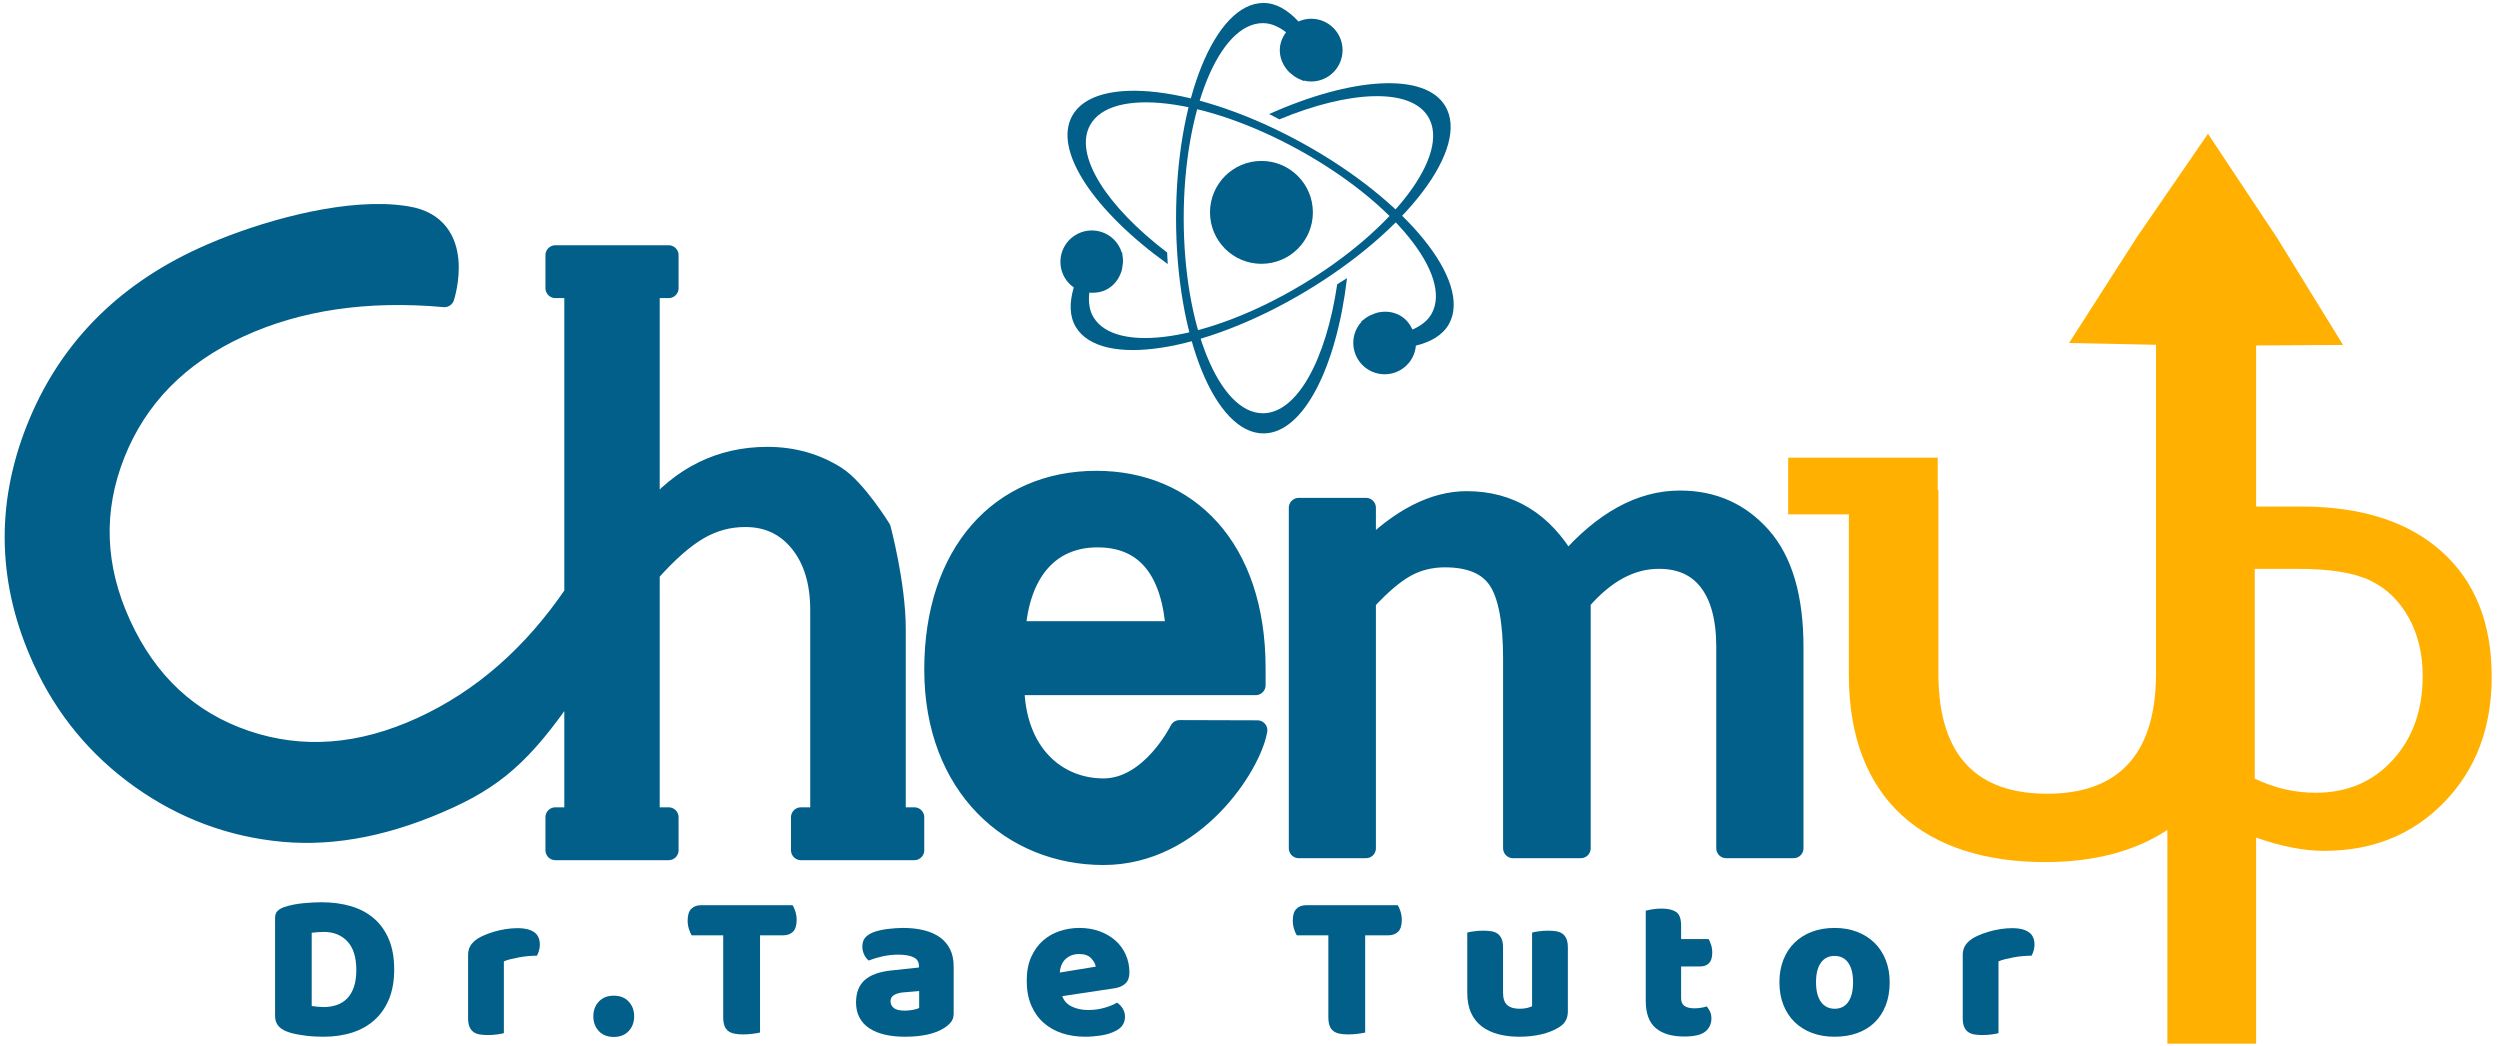 <!-- <?xml version="1.0" encoding="UTF-8" standalone="no"?>
<!DOCTYPE svg PUBLIC "-//W3C//DTD SVG 1.1//EN" "http://www.w3.org/Graphics/SVG/1.1/DTD/svg11.dtd">
Created with Vectornator (http://vectornator.io/) -->
<svg height="100%" stroke-miterlimit="10" style="fillRule:nonzero;clip-rule:evenodd;stroke-linecap:round;stroke-linejoin:round;" version="1.1" viewBox="0 0 629.638 263.491" width="100%" xml:space="preserve" xmlns="http://www.w3.org/2000/svg" xmlns:vectornator="http://vectornator.io" xmlns:xlink="http://www.w3.org/1999/xlink">
<defs/>
<clipPath id="ArtboardFrame">
<rect height="263.491" width="629.638" x="0" y="0"/>
</clipPath>
<g clip-path="url(#ArtboardFrame)" id="Layer-1" vectornator:layerName="Layer 1">
<g opacity="1">
<path d="M556.092 33.698L538.149 59.789L521.105 86.385L543 86.835L543 169.678C543 190.897 532.641 199.908 515.598 199.908C498.388 199.908 488.196 190.897 488.196 169.678L488.196 123.452L488.027 123.452L488.027 115.267L450.361 115.267L450.361 129.539L465.645 129.539L465.645 170.015C465.645 201.594 485.017 217.121 515.092 217.121C527.393 217.121 537.807 214.364 545.866 209.011L545.866 262.859L568.21 262.859L568.21 210.959C574.426 213.128 580.153 214.292 585.311 214.292C597.6 214.293 607.718 210.181 615.654 201.968C623.589 193.755 627.547 183.247 627.547 170.464C627.547 156.94 623.352 146.42 614.923 138.886C606.494 131.351 594.691 127.573 579.561 127.573L568.21 127.573L568.21 87.003L590.106 86.872L573.586 60.051L556.092 33.698ZM567.873 143.268L578.849 143.268C586.754 143.268 592.78 144.226 596.886 146.171C600.993 148.117 604.229 151.219 606.607 155.48C608.985 159.741 610.166 164.663 610.166 170.221C610.166 178.866 607.65 185.927 602.617 191.423C597.585 196.919 591.118 199.664 583.213 199.664C577.877 199.665 572.774 198.449 567.873 196.106L567.873 143.268Z" fill="#ffb000" fillRule="nonzero" opacity="1" stroke="#3395ff" stroke-linecap="butt" stroke-linejoin="round" stroke-opacity="0" stroke-width="7.192" vectornator:layerName="Curve"/>
<g opacity="1" vectornator:layerName="Group">
<path d="M304.746 53.487C304.746 46.332 310.547 40.532 317.701 40.532C324.856 40.532 330.656 46.332 330.656 53.487C330.656 60.642 324.856 66.442 317.701 66.442C310.547 66.442 304.746 60.642 304.746 53.487Z" fill="#015f8a" fillRule="nonzero" opacity="1" stroke="#3395ff" stroke-linecap="butt" stroke-linejoin="round" stroke-opacity="0" stroke-width="8.256"/>
<path d="M318.221 0.749C306.062 0.749 296.195 25.013 296.195 54.953C296.195 84.894 306.061 109.158 318.221 109.158C328.238 109.158 336.588 92.589 339.255 70.05C338.463 70.574 337.597 71.07 336.783 71.585C334.003 90.494 326.71 104.082 318.071 104.082C307.05 104.082 298.123 82.09 298.124 54.953C298.124 27.816 307.051 5.824 318.071 5.824C320.105 5.824 322.048 6.71 323.896 8.11C322.97 9.405 322.323 10.91 322.323 12.623C322.323 14.604 323.105 16.368 324.309 17.755C324.328 17.78 324.345 17.806 324.365 17.83C324.649 18.151 324.968 18.402 325.301 18.673C325.797 19.112 326.33 19.483 326.931 19.778C327.134 19.872 327.337 19.964 327.549 20.041C327.829 20.148 328.078 20.323 328.373 20.396C328.375 20.363 328.39 20.336 328.392 20.303C328.983 20.444 329.593 20.527 330.227 20.527C334.595 20.527 338.131 16.992 338.131 12.623C338.131 8.255 334.596 4.719 330.227 4.719C329.086 4.719 328.004 4.978 327.024 5.412C324.322 2.48 321.367 0.749 318.221 0.749Z" fill="#015f8a" fillRule="nonzero" opacity="1" stroke="#3395ff" stroke-linecap="butt" stroke-linejoin="round" stroke-opacity="0" stroke-width="7.192"/>
<path d="M364.937 81.587C370.815 70.942 354.342 50.577 328.131 36.105C301.921 21.634 275.91 18.543 270.033 29.188C265.191 37.957 275.66 53.276 294.103 66.504C294.026 65.558 294.011 64.56 293.953 63.598C278.743 52.025 270.373 39.073 274.549 31.51C279.876 21.862 303.443 24.677 327.199 37.794C350.955 50.91 365.893 69.355 360.566 79.003C359.583 80.783 357.869 82.056 355.75 82.998C355.064 81.561 354.059 80.267 352.559 79.439C350.825 78.481 348.903 78.314 347.107 78.696C347.076 78.701 347.045 78.704 347.014 78.709C346.596 78.803 346.222 78.961 345.824 79.121C345.2 79.343 344.618 79.631 344.068 80.014C343.888 80.147 343.71 80.279 343.54 80.428C343.31 80.622 343.038 80.755 342.83 80.978C342.859 80.996 342.875 81.021 342.903 81.039C342.494 81.489 342.126 81.982 341.819 82.538C339.708 86.362 341.094 91.166 344.918 93.278C348.742 95.389 353.547 94.003 355.658 90.178C356.21 89.18 356.507 88.107 356.6 87.04C360.473 86.091 363.417 84.341 364.937 81.587Z" fill="#015f8a" fillRule="nonzero" opacity="1" stroke="#3395ff" stroke-linecap="butt" stroke-linejoin="round" stroke-opacity="0" stroke-width="7.192"/>
<path d="M270.948 82.344C277.188 92.781 303.077 88.797 328.774 73.432C354.471 58.067 370.233 37.147 363.993 26.71C358.853 18.113 340.347 19.449 319.633 28.727C320.489 29.138 321.36 29.627 322.22 30.061C339.876 22.743 355.28 22.03 359.713 29.444C365.369 38.903 351.075 57.851 327.784 71.776C304.493 85.702 281.037 89.327 275.381 79.868C274.337 78.122 274.1 76 274.353 73.696C275.94 73.826 277.564 73.609 279.034 72.73C280.734 71.713 281.847 70.137 282.42 68.392C282.432 68.363 282.445 68.335 282.456 68.305C282.585 67.896 282.637 67.494 282.699 67.069C282.821 66.418 282.865 65.771 282.811 65.103C282.787 64.881 282.762 64.66 282.719 64.438C282.667 64.142 282.689 63.84 282.601 63.548C282.571 63.564 282.541 63.565 282.511 63.58C282.329 63 282.088 62.434 281.762 61.889C279.52 58.14 274.671 56.92 270.922 59.162C267.173 61.403 265.953 66.253 268.194 70.002C268.78 70.981 269.557 71.777 270.433 72.395C269.303 76.22 269.333 79.645 270.948 82.344Z" fill="#015f8a" fillRule="nonzero" opacity="1" stroke="#3395ff" stroke-linecap="butt" stroke-linejoin="round" stroke-opacity="0" stroke-width="7.192"/>
</g>
<g fill="#015f8a" opacity="0" stroke="none">
<path d="M87.222 256.945C87.567 257.008 87.99 257.063 88.491 257.11C88.992 257.157 89.462 257.18 89.901 257.18C90.966 257.18 91.945 257.024 92.838 256.71C93.731 256.397 94.499 255.911 95.141 255.253C95.784 254.595 96.285 253.742 96.645 252.692C97.006 251.642 97.186 250.381 97.186 248.908C97.186 246.088 96.528 243.966 95.212 242.54C93.896 241.114 92.141 240.401 89.948 240.401C89.509 240.401 89.063 240.417 88.608 240.448C88.154 240.48 87.692 240.527 87.222 240.589L87.222 256.945ZM89.854 263.807C89.321 263.807 88.71 263.792 88.021 263.76C87.332 263.729 86.619 263.666 85.882 263.572C85.146 263.478 84.41 263.361 83.673 263.22C82.937 263.079 82.255 262.883 81.629 262.632C79.906 261.974 79.044 260.831 79.044 259.201L79.044 237.252C79.044 236.594 79.224 236.085 79.584 235.725C79.945 235.365 80.438 235.075 81.065 234.855C82.412 234.417 83.838 234.127 85.342 233.986C86.846 233.845 88.193 233.774 89.384 233.774C91.828 233.774 94.045 234.072 96.034 234.667C98.024 235.263 99.732 236.179 101.157 237.417C102.583 238.655 103.688 240.213 104.471 242.093C105.254 243.973 105.646 246.198 105.646 248.767C105.646 251.274 105.27 253.46 104.518 255.324C103.766 257.188 102.693 258.755 101.298 260.024C99.904 261.293 98.236 262.241 96.293 262.867C94.35 263.494 92.204 263.807 89.854 263.807Z"/>
<path d="M132.725 263.008C132.412 263.102 131.918 263.196 131.244 263.29C130.571 263.384 129.874 263.431 129.153 263.431C128.464 263.431 127.845 263.384 127.296 263.29C126.748 263.196 126.286 263.008 125.91 262.726C125.534 262.444 125.244 262.061 125.04 261.575C124.837 261.089 124.735 260.455 124.735 259.671L124.735 245.571C124.735 244.851 124.868 244.232 125.134 243.715C125.401 243.198 125.785 242.736 126.286 242.328C126.787 241.921 127.406 241.553 128.142 241.224C128.879 240.895 129.67 240.605 130.516 240.354C131.362 240.104 132.239 239.908 133.148 239.767C134.057 239.626 134.965 239.555 135.874 239.555C137.378 239.555 138.569 239.845 139.446 240.425C140.323 241.005 140.762 241.952 140.762 243.268C140.762 243.707 140.699 244.138 140.574 244.561C140.449 244.984 140.292 245.368 140.104 245.712C139.446 245.712 138.772 245.744 138.083 245.806C137.394 245.869 136.72 245.963 136.062 246.088C135.404 246.214 134.785 246.347 134.205 246.488C133.626 246.629 133.132 246.793 132.725 246.981L132.725 263.008Z"/>
<path d="M155.292 259.248C155.292 257.932 155.699 256.836 156.514 255.958C157.329 255.081 158.441 254.642 159.851 254.642C161.261 254.642 162.373 255.081 163.188 255.958C164.003 256.836 164.41 257.932 164.41 259.248C164.41 260.564 164.003 261.661 163.188 262.538C162.373 263.416 161.261 263.854 159.851 263.854C158.441 263.854 157.329 263.416 156.514 262.538C155.699 261.661 155.292 260.564 155.292 259.248Z"/>
<path d="M179.833 241.153C179.614 240.809 179.41 240.339 179.222 239.743C179.034 239.148 178.94 238.521 178.94 237.863C178.94 236.641 179.214 235.764 179.762 235.231C180.311 234.699 181.024 234.432 181.901 234.432L202.393 234.432C202.612 234.777 202.816 235.247 203.004 235.842C203.192 236.438 203.286 237.064 203.286 237.722C203.286 238.944 203.012 239.822 202.463 240.354C201.915 240.887 201.202 241.153 200.325 241.153L195.108 241.153L195.108 262.867C194.763 262.961 194.223 263.055 193.486 263.149C192.75 263.243 192.022 263.29 191.301 263.29C190.58 263.29 189.946 263.236 189.397 263.126C188.849 263.016 188.387 262.82 188.011 262.538C187.635 262.256 187.353 261.865 187.165 261.363C186.977 260.862 186.883 260.204 186.883 259.389L186.883 241.153L179.833 241.153Z"/>
<path d="M230.036 257.979C230.569 257.979 231.156 257.925 231.798 257.815C232.441 257.705 232.919 257.556 233.232 257.368L233.232 253.608L229.848 253.89C228.971 253.953 228.25 254.141 227.686 254.454C227.122 254.768 226.84 255.238 226.84 255.864C226.84 256.491 227.083 257 227.568 257.392C228.054 257.784 228.877 257.979 230.036 257.979ZM229.66 239.508C231.352 239.508 232.895 239.681 234.289 240.025C235.684 240.37 236.874 240.895 237.861 241.6C238.848 242.305 239.608 243.198 240.141 244.279C240.674 245.36 240.94 246.637 240.94 248.109L240.94 258.637C240.94 259.452 240.713 260.118 240.258 260.635C239.804 261.152 239.264 261.598 238.637 261.974C236.6 263.196 233.733 263.807 230.036 263.807C228.375 263.807 226.879 263.651 225.547 263.337C224.216 263.024 223.072 262.554 222.116 261.927C221.161 261.301 220.424 260.502 219.907 259.53C219.39 258.559 219.132 257.431 219.132 256.146C219.132 253.984 219.774 252.324 221.059 251.164C222.344 250.005 224.333 249.284 227.028 249.002L233.185 248.344L233.185 248.015C233.185 247.107 232.785 246.457 231.986 246.065C231.187 245.673 230.036 245.477 228.532 245.477C227.341 245.477 226.182 245.603 225.054 245.853C223.926 246.104 222.908 246.417 221.999 246.793C221.592 246.511 221.247 246.081 220.965 245.501C220.683 244.921 220.542 244.318 220.542 243.691C220.542 242.877 220.738 242.227 221.129 241.741C221.521 241.255 222.124 240.84 222.939 240.495C223.848 240.151 224.921 239.9 226.158 239.743C227.396 239.587 228.563 239.508 229.66 239.508Z"/>
<path d="M272.907 263.807C271.058 263.807 269.343 263.549 267.76 263.032C266.178 262.515 264.799 261.739 263.624 260.705C262.449 259.671 261.525 258.371 260.851 256.804C260.178 255.238 259.841 253.405 259.841 251.305C259.841 249.237 260.178 247.459 260.851 245.971C261.525 244.483 262.41 243.261 263.507 242.305C264.604 241.349 265.857 240.644 267.267 240.19C268.677 239.736 270.118 239.508 271.591 239.508C273.252 239.508 274.763 239.759 276.126 240.26C277.489 240.762 278.664 241.451 279.651 242.328C280.638 243.206 281.406 244.255 281.954 245.477C282.503 246.699 282.777 248.031 282.777 249.472C282.777 250.538 282.479 251.352 281.884 251.916C281.289 252.48 280.458 252.841 279.393 252.997L267.784 254.736C268.129 255.77 268.834 256.546 269.899 257.063C270.964 257.58 272.186 257.838 273.565 257.838C274.85 257.838 276.064 257.674 277.207 257.345C278.351 257.016 279.283 256.632 280.004 256.193C280.505 256.507 280.928 256.945 281.273 257.509C281.618 258.073 281.79 258.669 281.79 259.295C281.79 260.705 281.132 261.755 279.816 262.444C278.813 262.977 277.685 263.337 276.432 263.525C275.179 263.713 274.004 263.807 272.907 263.807ZM271.591 245.336C270.839 245.336 270.189 245.462 269.64 245.712C269.092 245.963 268.646 246.284 268.301 246.676C267.956 247.068 267.698 247.506 267.525 247.992C267.353 248.478 267.251 248.971 267.22 249.472L275.257 248.156C275.163 247.53 274.818 246.903 274.223 246.276C273.628 245.65 272.75 245.336 271.591 245.336Z"/>
<path d="M325.326 241.153C325.107 240.809 324.903 240.339 324.715 239.743C324.527 239.148 324.433 238.521 324.433 237.863C324.433 236.641 324.707 235.764 325.255 235.231C325.804 234.699 326.517 234.432 327.394 234.432L347.886 234.432C348.105 234.777 348.309 235.247 348.497 235.842C348.685 236.438 348.779 237.064 348.779 237.722C348.779 238.944 348.505 239.822 347.956 240.354C347.408 240.887 346.695 241.153 345.818 241.153L340.601 241.153L340.601 262.867C340.256 262.961 339.716 263.055 338.979 263.149C338.243 263.243 337.515 263.29 336.794 263.29C336.073 263.29 335.439 263.236 334.89 263.126C334.342 263.016 333.88 262.82 333.504 262.538C333.128 262.256 332.846 261.865 332.658 261.363C332.47 260.862 332.376 260.204 332.376 259.389L332.376 241.153L325.326 241.153Z"/>
<path d="M365.988 240.542C366.301 240.448 366.795 240.354 367.468 240.26C368.142 240.166 368.839 240.119 369.56 240.119C370.249 240.119 370.868 240.166 371.416 240.26C371.965 240.354 372.427 240.542 372.803 240.824C373.179 241.106 373.469 241.49 373.672 241.976C373.876 242.462 373.978 243.096 373.978 243.879L373.978 253.984C373.978 255.269 374.291 256.186 374.918 256.734C375.545 257.282 376.453 257.556 377.644 257.556C378.365 257.556 378.952 257.494 379.406 257.368C379.861 257.243 380.213 257.118 380.464 256.992L380.464 240.542C380.777 240.448 381.271 240.354 381.944 240.26C382.618 240.166 383.315 240.119 384.036 240.119C384.725 240.119 385.344 240.166 385.892 240.26C386.441 240.354 386.903 240.542 387.279 240.824C387.655 241.106 387.945 241.49 388.148 241.976C388.352 242.462 388.454 243.096 388.454 243.879L388.454 258.167C388.454 259.734 387.796 260.909 386.48 261.692C385.383 262.382 384.075 262.907 382.555 263.267C381.036 263.627 379.383 263.807 377.597 263.807C375.905 263.807 374.346 263.619 372.92 263.243C371.495 262.867 370.265 262.288 369.231 261.504C368.197 260.721 367.398 259.711 366.834 258.473C366.27 257.235 365.988 255.739 365.988 253.984L365.988 240.542Z"/>
<path d="M416.332 255.206C416.332 256.021 416.59 256.601 417.107 256.945C417.624 257.29 418.353 257.462 419.293 257.462C419.763 257.462 420.249 257.423 420.75 257.345C421.251 257.267 421.69 257.165 422.066 257.039C422.348 257.384 422.591 257.768 422.794 258.191C422.998 258.614 423.1 259.123 423.1 259.718C423.1 260.909 422.653 261.88 421.76 262.632C420.867 263.384 419.293 263.76 417.037 263.76C414.28 263.76 412.157 263.134 410.668 261.88C409.18 260.627 408.436 258.59 408.436 255.77L408.436 235.654C408.781 235.56 409.274 235.459 409.916 235.349C410.559 235.239 411.24 235.184 411.961 235.184C413.34 235.184 414.413 235.427 415.18 235.913C415.948 236.399 416.332 237.425 416.332 238.991L416.332 241.999L422.489 241.999C422.677 242.344 422.857 242.775 423.029 243.292C423.202 243.809 423.288 244.381 423.288 245.007C423.288 246.104 423.045 246.895 422.559 247.381C422.074 247.867 421.424 248.109 420.609 248.109L416.332 248.109L416.332 255.206Z"/>
<path d="M465.501 251.634C465.501 253.577 465.203 255.308 464.608 256.828C464.013 258.348 463.174 259.624 462.093 260.658C461.012 261.692 459.72 262.476 458.216 263.008C456.712 263.541 455.036 263.807 453.187 263.807C451.338 263.807 449.662 263.525 448.158 262.961C446.654 262.397 445.361 261.591 444.28 260.541C443.199 259.491 442.361 258.214 441.766 256.71C441.171 255.206 440.873 253.514 440.873 251.634C440.873 249.786 441.171 248.109 441.766 246.605C442.361 245.101 443.199 243.825 444.28 242.775C445.361 241.725 446.654 240.918 448.158 240.354C449.662 239.79 451.338 239.508 453.187 239.508C455.036 239.508 456.712 239.798 458.216 240.378C459.72 240.958 461.012 241.772 462.093 242.822C463.174 243.872 464.013 245.148 464.608 246.652C465.203 248.156 465.501 249.817 465.501 251.634ZM449.051 251.634C449.051 253.546 449.419 255.011 450.155 256.029C450.892 257.047 451.918 257.556 453.234 257.556C454.55 257.556 455.56 257.039 456.265 256.005C456.97 254.971 457.323 253.514 457.323 251.634C457.323 249.754 456.963 248.305 456.242 247.287C455.521 246.269 454.503 245.759 453.187 245.759C451.871 245.759 450.853 246.269 450.132 247.287C449.411 248.305 449.051 249.754 449.051 251.634Z"/>
<path d="M492.392 263.008C492.079 263.102 491.585 263.196 490.911 263.29C490.238 263.384 489.541 263.431 488.82 263.431C488.131 263.431 487.512 263.384 486.963 263.29C486.415 263.196 485.953 263.008 485.577 262.726C485.201 262.444 484.911 262.061 484.707 261.575C484.504 261.089 484.402 260.455 484.402 259.671L484.402 245.571C484.402 244.851 484.535 244.232 484.801 243.715C485.068 243.198 485.452 242.736 485.953 242.328C486.454 241.921 487.073 241.553 487.809 241.224C488.546 240.895 489.337 240.605 490.183 240.354C491.029 240.104 491.906 239.908 492.815 239.767C493.724 239.626 494.632 239.555 495.541 239.555C497.045 239.555 498.236 239.845 499.113 240.425C499.99 241.005 500.429 241.952 500.429 243.268C500.429 243.707 500.366 244.138 500.241 244.561C500.116 244.984 499.959 245.368 499.771 245.712C499.113 245.712 498.439 245.744 497.75 245.806C497.061 245.869 496.387 245.963 495.729 246.088C495.071 246.214 494.452 246.347 493.872 246.488C493.293 246.629 492.799 246.793 492.392 246.981L492.392 263.008Z"/>
</g>
<path d="M96.561 53.889C81.89 53.54 63.236 59.225 51.029 64.826C30.801 74.107 16.832 88.527 9.092 108.045C1.352 127.562 1.905 146.986 10.779 166.326C16.366 178.501 24.58 188.44 35.404 196.139C46.229 203.838 58.177 208.295 71.248 209.514C84.319 210.731 98.254 207.915 113.092 201.107C126.354 195.022 133.279 187.988 144.623 171.139L144.623 205.826L139.873 205.826L139.873 214.139L168.404 214.139L168.404 205.826L163.654 205.826L163.654 144.264C168.12 139.24 172.207 135.614 175.904 133.451C179.602 131.288 183.531 130.232 187.717 130.232C193.368 130.232 197.951 132.379 201.404 136.67C204.858 140.96 206.561 146.623 206.561 153.67L206.561 205.826L201.717 205.826L201.717 214.139L230.279 214.139L230.279 205.826L225.623 205.826L225.623 158.389C225.623 147.226 221.873 133.17 221.873 133.17C221.873 133.17 215.654 123.098 210.561 119.889C205.468 116.679 199.698 115.045 193.279 115.045C181.489 115.045 171.608 119.91 163.654 129.607L163.654 72.576L168.404 72.576L168.404 64.263L139.873 64.263L139.873 72.576L144.623 72.576L144.623 149.514C134.161 164.911 121.369 176.124 106.217 183.076C90.808 190.146 76.009 191.266 61.811 186.42C47.613 181.574 37.19 171.879 30.498 157.295C23.864 142.837 23.355 128.513 28.998 114.295C34.641 100.077 45.092 89.434 60.311 82.451C75.149 75.643 92.327 73.108 111.936 74.857C111.936 74.857 117.789 56.963 102.561 54.451C100.657 54.137 98.656 53.938 96.561 53.889ZM276.123 121.076C251.863 121.076 235.28 139.297 235.279 168.639C235.279 198.144 254.81 215.357 277.904 215.357C300.999 215.357 315.206 192.661 316.691 183.914L297.092 183.857C297.092 183.857 289.862 198.547 277.942 198.547C266.022 198.547 255.631 189.623 255.467 172.576L316.248 172.576L316.248 168.295C316.248 137.806 299.072 121.076 276.123 121.076ZM276.436 135.357C288.729 135.357 295.14 143.87 296.123 158.951L255.779 158.951C256.763 144.526 263.978 135.357 276.436 135.357ZM423.092 126.045C413.21 126.045 403.728 131.26 394.654 141.701C388.688 131.385 380.28 126.201 369.404 126.201C361.139 126.201 352.668 130.531 344.029 139.17L344.029 127.889L327.092 127.889L327.092 213.639L344.029 213.639L344.029 151.389C347.82 147.286 351.202 144.411 354.154 142.795C357.106 141.179 360.362 140.389 363.904 140.389C370.244 140.389 374.7 142.254 377.248 146.014C379.796 149.773 381.061 156.411 381.061 165.92L381.061 213.639L398.123 213.639L398.123 151.389C404.214 144.304 410.757 140.763 417.779 140.764C423.248 140.763 427.421 142.629 430.342 146.42C433.263 150.211 434.748 155.71 434.748 162.857L434.748 213.639L451.717 213.639L451.717 163.014C451.717 150.522 448.999 141.26 443.623 135.17C438.247 129.079 431.42 126.045 423.092 126.045Z" fill="#015f8a" fillRule="nonzero" opacity="1" stroke="#015f8a" stroke-linecap="butt" stroke-linejoin="round" stroke-width="5"/>
<g opacity="0">
<path d="M308.53-195.901C127.807-195.901-20.855-58.616-38.946 117.327C-20.494-51.675 122.603-183.18 296.516-183.181C482.951-183.181 634.043-32.088 634.043 154.347C634.043 340.782 482.951 491.929 296.516 491.929C145.528 491.929 17.743 392.781-25.41 256.056C18.421 398.917 151.305 502.801 308.53 502.801C501.46 502.801 657.853 346.408 657.853 153.477C657.854-39.453 501.46-195.901 308.53-195.901Z" fill="#ffb000" fillRule="nonzero" opacity="1" stroke="none"/>
<path d="M524.561 448.788C669.625 341.005 707.078 142.146 616.668-9.871C702.649 136.79 666.216 327.691 526.618 431.412C465.324 476.954 393.671 498.613 322.789 498.031C220.612 497.192 120.036 450.138 54.388 361.783C-56.802 212.133-25.665 0.699 123.985-110.491C245.181-200.539 406.884-197.166 523.065-113.154C402.681-201.687 234.06-205.821 107.857-112.053C-47.006 3.01-79.269 221.818 35.794 376.681C150.857 531.545 369.698 563.851 524.561 448.788Z" fill="#01547a" fillRule="nonzero" opacity="1" stroke="none"/>
</g>
<g fill="#015f8a" opacity="1" stroke="none">
<path d="M78.505 253.368C78.894 253.438 79.371 253.5 79.936 253.553C80.502 253.606 81.032 253.633 81.526 253.633C82.728 253.633 83.832 253.456 84.839 253.103C85.846 252.749 86.712 252.202 87.436 251.46C88.16 250.718 88.726 249.755 89.132 248.571C89.538 247.388 89.741 245.965 89.741 244.305C89.741 241.125 88.999 238.731 87.515 237.123C86.031 235.516 84.053 234.712 81.579 234.712C81.085 234.712 80.581 234.729 80.069 234.765C79.557 234.8 79.035 234.853 78.505 234.924L78.505 253.368ZM81.473 261.106C80.873 261.106 80.184 261.088 79.406 261.053C78.629 261.017 77.825 260.947 76.995 260.841C76.165 260.735 75.334 260.602 74.504 260.443C73.674 260.284 72.905 260.063 72.198 259.781C70.255 259.039 69.283 257.749 69.283 255.912L69.283 231.161C69.283 230.419 69.487 229.845 69.893 229.438C70.299 229.032 70.856 228.705 71.562 228.458C73.082 227.963 74.689 227.636 76.385 227.477C78.081 227.318 79.601 227.239 80.943 227.239C83.699 227.239 86.199 227.574 88.443 228.246C90.687 228.917 92.612 229.951 94.22 231.346C95.828 232.742 97.073 234.5 97.956 236.62C98.84 238.74 99.281 241.248 99.281 244.146C99.281 246.972 98.857 249.437 98.009 251.539C97.161 253.642 95.951 255.408 94.379 256.839C92.807 258.27 90.925 259.339 88.734 260.046C86.544 260.752 84.123 261.106 81.473 261.106Z"/>
<path d="M126.902 260.205C126.549 260.311 125.993 260.417 125.233 260.523C124.473 260.629 123.687 260.682 122.874 260.682C122.097 260.682 121.399 260.629 120.781 260.523C120.163 260.417 119.641 260.205 119.217 259.887C118.793 259.569 118.467 259.136 118.237 258.588C118.007 258.041 117.892 257.325 117.892 256.442L117.892 240.542C117.892 239.729 118.043 239.031 118.343 238.448C118.643 237.865 119.076 237.344 119.641 236.885C120.207 236.425 120.905 236.01 121.735 235.639C122.565 235.268 123.457 234.941 124.411 234.659C125.365 234.376 126.355 234.155 127.379 233.996C128.404 233.837 129.429 233.758 130.453 233.758C132.149 233.758 133.492 234.085 134.481 234.738C135.471 235.392 135.965 236.461 135.965 237.945C135.965 238.439 135.895 238.925 135.753 239.402C135.612 239.879 135.435 240.312 135.223 240.701C134.481 240.701 133.722 240.736 132.944 240.807C132.167 240.877 131.407 240.983 130.665 241.125C129.923 241.266 129.226 241.416 128.572 241.575C127.918 241.734 127.362 241.92 126.902 242.132L126.902 260.205Z"/>
<path d="M149.435 255.965C149.435 254.481 149.895 253.244 150.813 252.255C151.732 251.265 152.986 250.771 154.576 250.771C156.166 250.771 157.421 251.265 158.339 252.255C159.258 253.244 159.717 254.481 159.717 255.965C159.717 257.449 159.258 258.685 158.339 259.675C157.421 260.664 156.166 261.159 154.576 261.159C152.986 261.159 151.732 260.664 150.813 259.675C149.895 258.685 149.435 257.449 149.435 255.965Z"/>
<path d="M174.194 235.56C173.947 235.171 173.717 234.641 173.505 233.97C173.293 233.298 173.187 232.592 173.187 231.85C173.187 230.472 173.497 229.482 174.115 228.882C174.733 228.281 175.537 227.981 176.526 227.981L199.634 227.981C199.882 228.369 200.111 228.899 200.323 229.571C200.535 230.242 200.641 230.949 200.641 231.691C200.641 233.069 200.332 234.058 199.714 234.659C199.096 235.259 198.292 235.56 197.302 235.56L191.419 235.56L191.419 260.046C191.031 260.152 190.421 260.258 189.591 260.364C188.761 260.47 187.939 260.523 187.126 260.523C186.314 260.523 185.598 260.461 184.98 260.337C184.362 260.214 183.84 259.993 183.416 259.675C182.992 259.357 182.674 258.915 182.462 258.35C182.25 257.784 182.144 257.042 182.144 256.124L182.144 235.56L174.194 235.56Z"/>
<path d="M227.891 254.534C228.492 254.534 229.155 254.472 229.879 254.348C230.603 254.225 231.142 254.057 231.495 253.845L231.495 249.605L227.679 249.923C226.69 249.993 225.877 250.205 225.241 250.559C224.605 250.912 224.287 251.442 224.287 252.149C224.287 252.855 224.561 253.43 225.109 253.871C225.657 254.313 226.584 254.534 227.891 254.534ZM227.467 233.705C229.375 233.705 231.116 233.899 232.688 234.288C234.26 234.676 235.603 235.268 236.716 236.063C237.829 236.858 238.686 237.865 239.286 239.084C239.887 240.303 240.187 241.743 240.187 243.404L240.187 255.276C240.187 256.194 239.931 256.945 239.419 257.528C238.907 258.111 238.297 258.615 237.59 259.039C235.294 260.417 232.061 261.106 227.891 261.106C226.019 261.106 224.332 260.929 222.83 260.576C221.328 260.222 220.039 259.692 218.961 258.986C217.883 258.279 217.053 257.378 216.47 256.283C215.887 255.187 215.595 253.915 215.595 252.467C215.595 250.029 216.32 248.156 217.768 246.849C219.217 245.541 221.461 244.729 224.499 244.411L231.442 243.669L231.442 243.298C231.442 242.273 230.992 241.54 230.091 241.098C229.19 240.657 227.891 240.436 226.195 240.436C224.853 240.436 223.545 240.577 222.273 240.86C221.001 241.142 219.853 241.496 218.828 241.92C218.369 241.602 217.98 241.116 217.662 240.462C217.344 239.809 217.185 239.128 217.185 238.422C217.185 237.503 217.406 236.77 217.848 236.222C218.29 235.675 218.97 235.206 219.888 234.818C220.913 234.429 222.123 234.146 223.519 233.97C224.915 233.793 226.231 233.705 227.467 233.705Z"/>
<path d="M273.32 261.106C271.236 261.106 269.301 260.814 267.517 260.231C265.733 259.648 264.178 258.774 262.853 257.608C261.528 256.442 260.486 254.975 259.726 253.209C258.966 251.442 258.586 249.375 258.586 247.008C258.586 244.676 258.966 242.671 259.726 240.992C260.486 239.314 261.484 237.936 262.72 236.858C263.957 235.781 265.37 234.986 266.96 234.473C268.55 233.961 270.176 233.705 271.836 233.705C273.709 233.705 275.414 233.987 276.951 234.553C278.488 235.118 279.813 235.895 280.926 236.885C282.039 237.874 282.905 239.058 283.523 240.436C284.141 241.814 284.45 243.315 284.45 244.941C284.45 246.142 284.115 247.061 283.443 247.697C282.772 248.333 281.836 248.739 280.634 248.916L267.543 250.877C267.932 252.043 268.727 252.917 269.928 253.5C271.13 254.083 272.508 254.375 274.062 254.375C275.511 254.375 276.88 254.189 278.17 253.818C279.46 253.447 280.511 253.014 281.323 252.52C281.889 252.873 282.366 253.368 282.754 254.004C283.143 254.64 283.337 255.311 283.337 256.018C283.337 257.608 282.595 258.791 281.111 259.569C279.981 260.169 278.709 260.576 277.295 260.788C275.882 261 274.557 261.106 273.32 261.106ZM271.836 240.277C270.988 240.277 270.255 240.418 269.637 240.701C269.019 240.983 268.515 241.346 268.126 241.787C267.738 242.229 267.446 242.724 267.252 243.271C267.058 243.819 266.943 244.375 266.907 244.941L275.97 243.457C275.864 242.75 275.476 242.043 274.804 241.337C274.133 240.63 273.144 240.277 271.836 240.277Z"/>
<path d="M326.601 235.56C326.354 235.171 326.124 234.641 325.912 233.97C325.7 233.298 325.594 232.592 325.594 231.85C325.594 230.472 325.904 229.482 326.522 228.882C327.14 228.281 327.944 227.981 328.933 227.981L352.041 227.981C352.289 228.369 352.518 228.899 352.73 229.571C352.942 230.242 353.048 230.949 353.048 231.691C353.048 233.069 352.739 234.058 352.121 234.659C351.503 235.259 350.699 235.56 349.709 235.56L343.826 235.56L343.826 260.046C343.438 260.152 342.828 260.258 341.998 260.364C341.168 260.47 340.346 260.523 339.533 260.523C338.721 260.523 338.005 260.461 337.387 260.337C336.769 260.214 336.247 259.993 335.823 259.675C335.399 259.357 335.081 258.915 334.869 258.35C334.657 257.784 334.551 257.042 334.551 256.124L334.551 235.56L326.601 235.56Z"/>
<path d="M369.539 234.871C369.893 234.765 370.449 234.659 371.209 234.553C371.969 234.447 372.755 234.394 373.567 234.394C374.345 234.394 375.043 234.447 375.661 234.553C376.279 234.659 376.8 234.871 377.224 235.189C377.648 235.507 377.975 235.94 378.205 236.487C378.435 237.035 378.549 237.75 378.549 238.634L378.549 250.029C378.549 251.477 378.903 252.511 379.609 253.129C380.316 253.748 381.341 254.057 382.683 254.057C383.496 254.057 384.159 253.986 384.671 253.845C385.183 253.703 385.581 253.562 385.863 253.421L385.863 234.871C386.217 234.765 386.773 234.659 387.533 234.553C388.293 234.447 389.079 234.394 389.891 234.394C390.669 234.394 391.367 234.447 391.985 234.553C392.603 234.659 393.124 234.871 393.548 235.189C393.972 235.507 394.299 235.94 394.529 236.487C394.759 237.035 394.873 237.75 394.873 238.634L394.873 254.746C394.873 256.512 394.131 257.837 392.647 258.721C391.411 259.498 389.936 260.09 388.222 260.496C386.508 260.903 384.644 261.106 382.63 261.106C380.722 261.106 378.965 260.894 377.357 260.47C375.749 260.046 374.362 259.392 373.196 258.509C372.03 257.625 371.129 256.486 370.493 255.09C369.857 253.695 369.539 252.007 369.539 250.029L369.539 234.871Z"/>
<path d="M423.395 251.407C423.395 252.325 423.687 252.979 424.27 253.368C424.853 253.756 425.674 253.951 426.734 253.951C427.264 253.951 427.812 253.907 428.377 253.818C428.943 253.73 429.437 253.615 429.861 253.474C430.179 253.862 430.453 254.295 430.683 254.772C430.913 255.249 431.027 255.823 431.027 256.495C431.027 257.837 430.524 258.933 429.517 259.781C428.51 260.629 426.734 261.053 424.19 261.053C421.081 261.053 418.687 260.346 417.009 258.933C415.331 257.519 414.491 255.223 414.491 252.043L414.491 229.359C414.88 229.253 415.437 229.138 416.161 229.014C416.885 228.891 417.654 228.829 418.466 228.829C420.021 228.829 421.231 229.103 422.097 229.65C422.963 230.198 423.395 231.355 423.395 233.122L423.395 236.514L430.338 236.514C430.55 236.902 430.754 237.388 430.948 237.971C431.142 238.554 431.239 239.199 431.239 239.906C431.239 241.142 430.966 242.035 430.418 242.582C429.87 243.13 429.137 243.404 428.218 243.404L423.395 243.404L423.395 251.407Z"/>
<path d="M475.926 247.379C475.926 249.569 475.591 251.522 474.919 253.235C474.248 254.949 473.303 256.389 472.084 257.555C470.865 258.721 469.407 259.604 467.711 260.205C466.015 260.805 464.125 261.106 462.04 261.106C459.956 261.106 458.065 260.788 456.369 260.152C454.673 259.516 453.216 258.606 451.997 257.422C450.778 256.239 449.833 254.799 449.161 253.103C448.49 251.407 448.154 249.499 448.154 247.379C448.154 245.294 448.49 243.404 449.161 241.708C449.833 240.012 450.778 238.572 451.997 237.388C453.216 236.205 454.673 235.295 456.369 234.659C458.065 234.023 459.956 233.705 462.04 233.705C464.125 233.705 466.015 234.032 467.711 234.685C469.407 235.339 470.865 236.258 472.084 237.441C473.303 238.625 474.248 240.065 474.919 241.761C475.591 243.457 475.926 245.329 475.926 247.379ZM457.376 247.379C457.376 249.534 457.792 251.186 458.622 252.334C459.452 253.483 460.609 254.057 462.093 254.057C463.577 254.057 464.717 253.474 465.512 252.308C466.307 251.142 466.704 249.499 466.704 247.379C466.704 245.259 466.298 243.625 465.485 242.476C464.673 241.328 463.524 240.754 462.04 240.754C460.556 240.754 459.408 241.328 458.595 242.476C457.783 243.625 457.376 245.259 457.376 247.379Z"/>
<path d="M503.335 260.205C502.982 260.311 502.426 260.417 501.666 260.523C500.906 260.629 500.12 260.682 499.307 260.682C498.53 260.682 497.832 260.629 497.214 260.523C496.596 260.417 496.074 260.205 495.65 259.887C495.226 259.569 494.9 259.136 494.67 258.588C494.44 258.041 494.325 257.325 494.325 256.442L494.325 240.542C494.325 239.729 494.476 239.031 494.776 238.448C495.076 237.865 495.509 237.344 496.074 236.885C496.64 236.425 497.338 236.01 498.168 235.639C498.998 235.268 499.89 234.941 500.844 234.659C501.798 234.376 502.788 234.155 503.812 233.996C504.837 233.837 505.862 233.758 506.886 233.758C508.582 233.758 509.925 234.085 510.914 234.738C511.904 235.392 512.398 236.461 512.398 237.945C512.398 238.439 512.328 238.925 512.186 239.402C512.045 239.879 511.868 240.312 511.656 240.701C510.914 240.701 510.155 240.736 509.377 240.807C508.6 240.877 507.84 240.983 507.098 241.125C506.356 241.266 505.659 241.416 505.005 241.575C504.351 241.734 503.795 241.92 503.335 242.132L503.335 260.205Z"/>
</g>
</g>
</g>
</svg>
